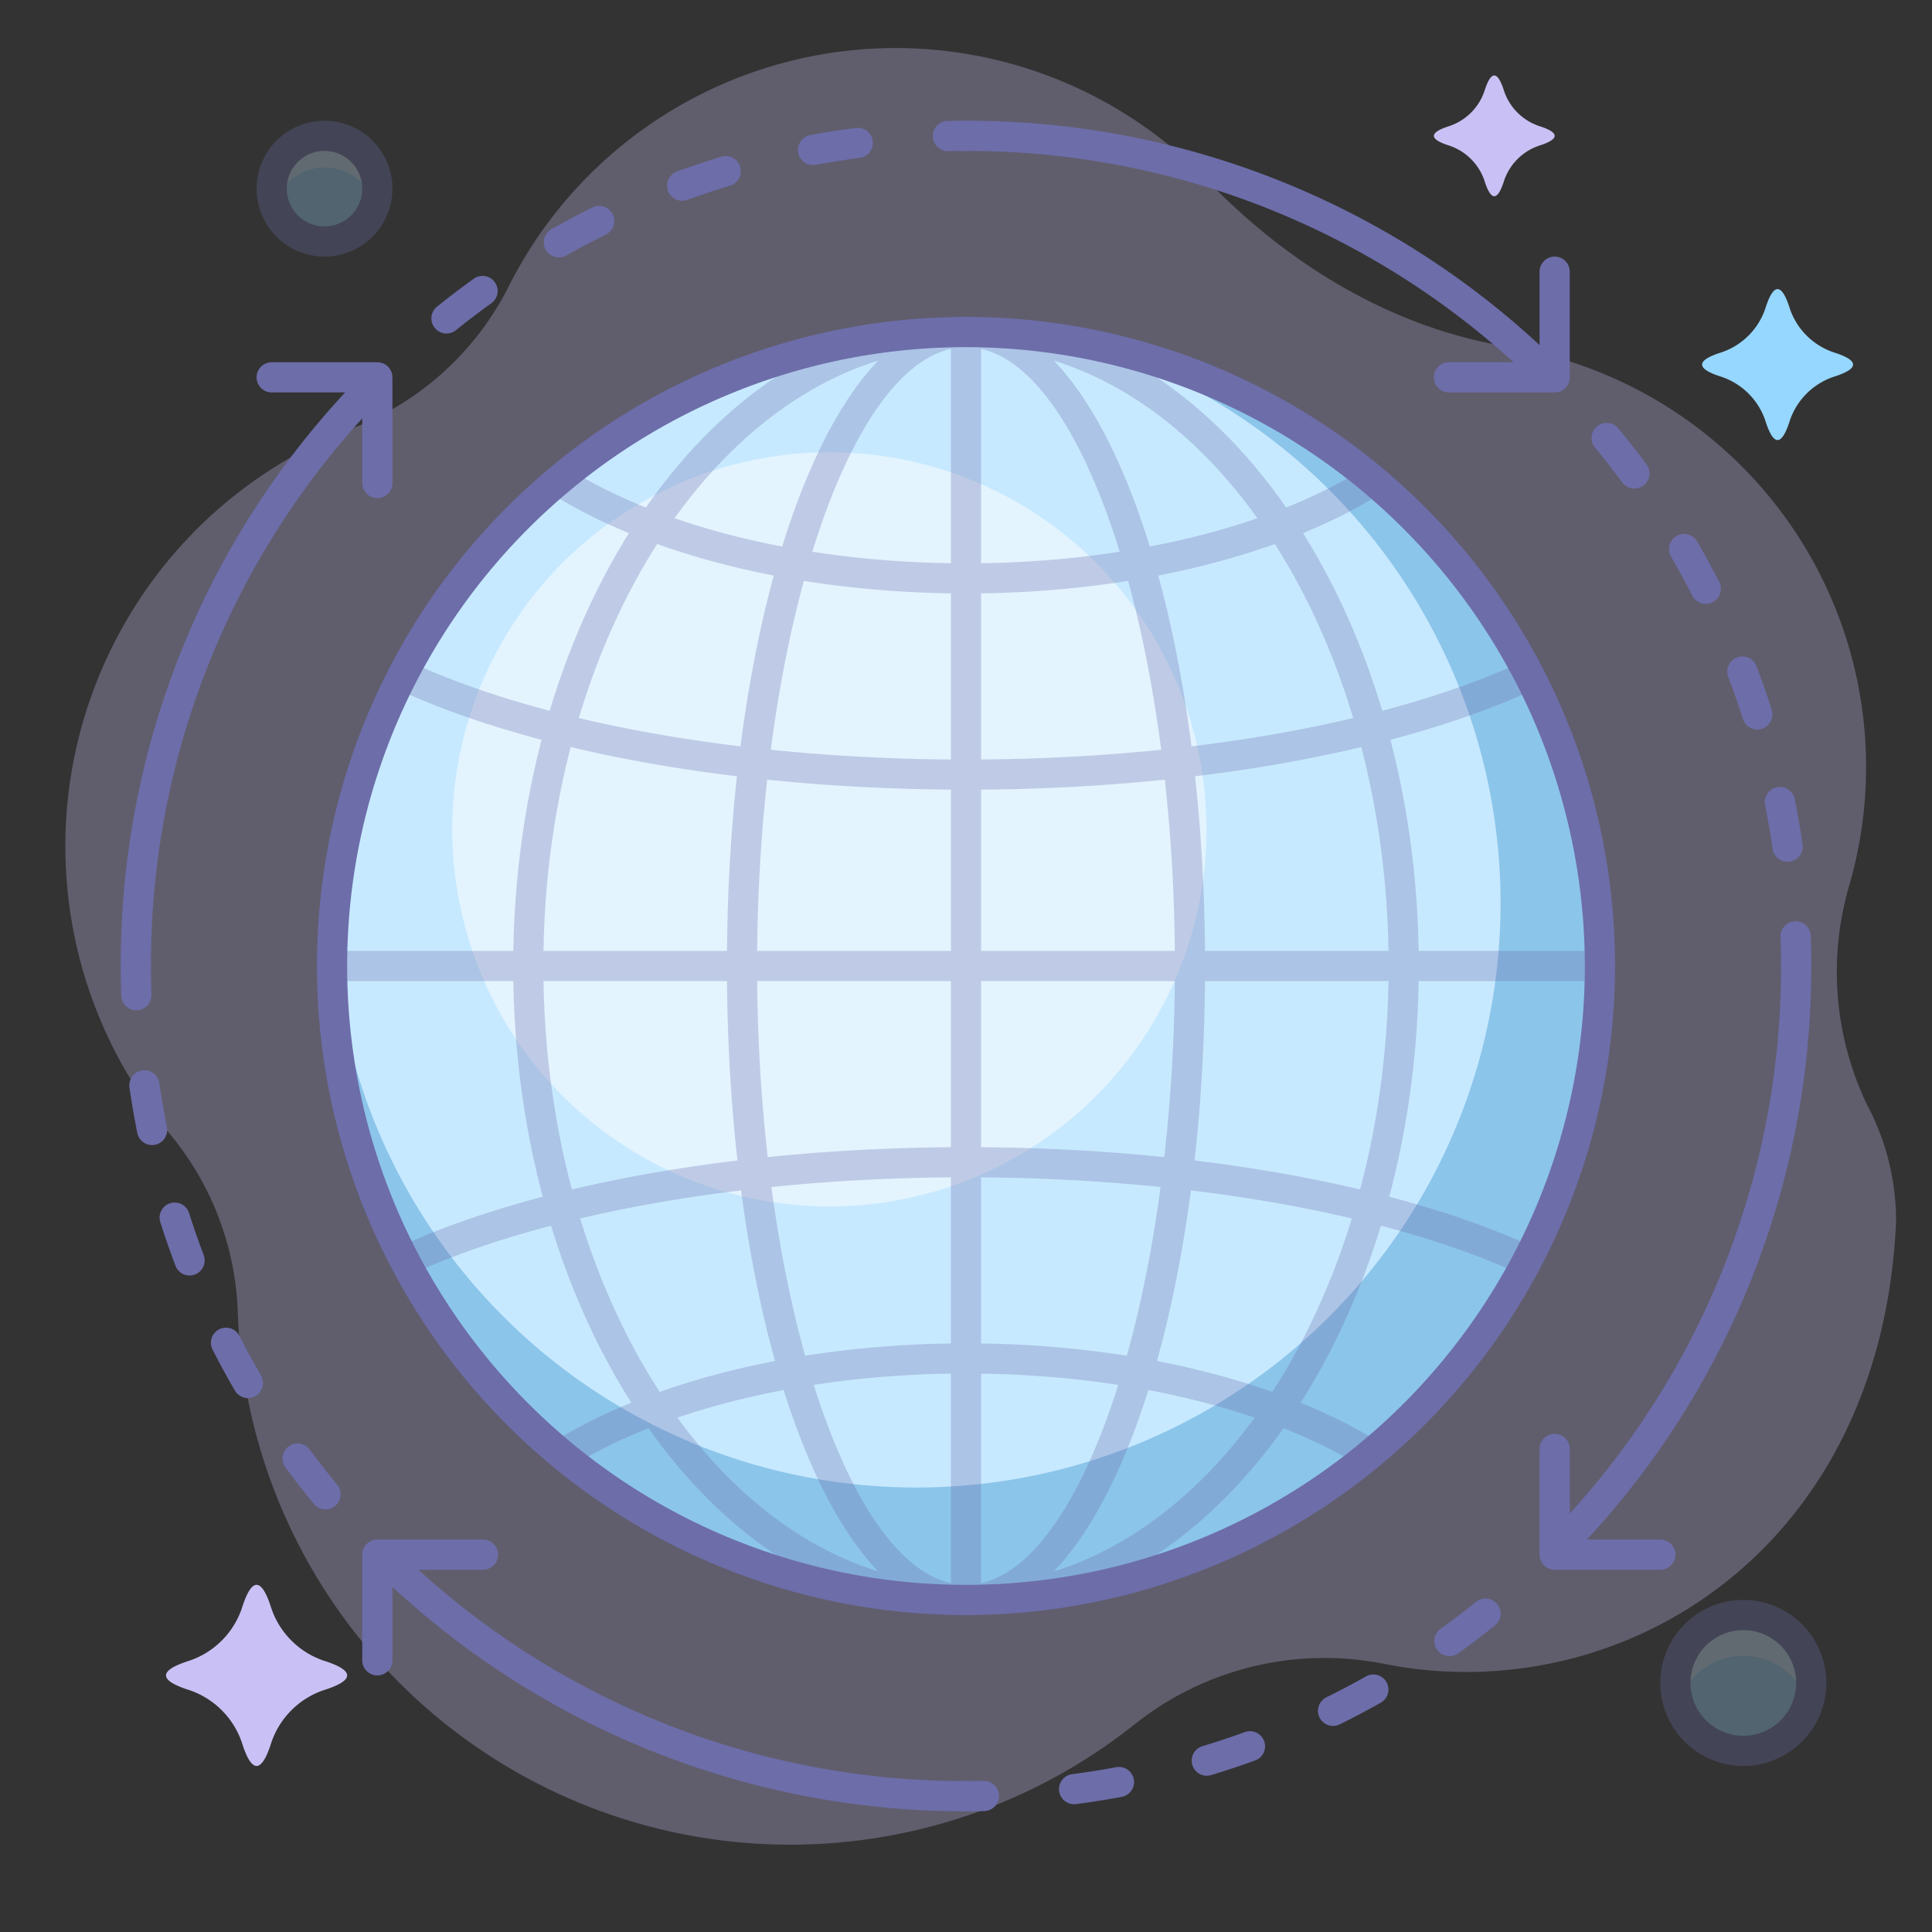 <?xml version="1.0" ?><svg data-name="009" height="128" id="_009" viewBox="0 0 128 128" width="128" xmlns="http://www.w3.org/2000/svg"><rect x="0" y="0" width="128" height="128" fill="#333333" stroke="none"/><title/><g style="opacity:0.3"><path d="M8.288,41.26a29.691,29.691,0,0,0,2.966,33.868,19.486,19.486,0,0,1,4.498,11.783,36.629,36.629,0,0,0,59.388,27.356A20.192,20.192,0,0,1,91.725,110.24c15.583,3.1,32.966-7.412,33.896-29.369a16.431,16.431,0,0,0-1.938-7.706,20.366,20.366,0,0,1-1.14-14.591A28.192,28.192,0,0,0,99.958,22.982c-7.695-1.25-14.552-5.407-19.963-11.02a28.701,28.701,0,0,0-46.405,7.236A19.476,19.476,0,0,1,23.079,28.479,29.524,29.524,0,0,0,8.288,41.26Z" style="fill:#c9c1f5"/><circle cx="115.5" cy="111.5" r="4.5" style="fill:#96d7ff"/><path d="M115.5,109.7a4.485,4.485,0,0,1,4.28,3.179A4.445,4.445,0,0,0,120,111.5a4.5,4.5,0,0,0-9,0,4.445,4.445,0,0,0,.22,1.379A4.485,4.485,0,0,1,115.5,109.7Z" style="fill:#fff;opacity:0.5"/><path d="M115.5,117a5.5,5.5,0,1,1,5.5-5.5A5.507,5.507,0,0,1,115.5,117Zm0-9a3.5,3.5,0,1,0,3.5,3.5A3.504,3.504,0,0,0,115.5,108Z" style="fill:#6d6daa"/><circle cx="21.5" cy="12.5" r="3.5" style="fill:#96d7ff"/><path d="M21.5,11.1a3.488,3.488,0,0,1,3.329,2.473A3.457,3.457,0,0,0,25,12.5a3.5,3.5,0,0,0-7,0,3.457,3.457,0,0,0,.171,1.073A3.488,3.488,0,0,1,21.5,11.1Z" style="fill:#fff;opacity:0.5"/><path d="M21.5,17A4.5,4.5,0,1,1,26,12.5,4.505,4.505,0,0,1,21.5,17Zm0-7A2.5,2.5,0,1,0,24,12.5,2.503,2.503,0,0,0,21.5,10Z" style="fill:#6d6daa"/></g><path d="M17.923,106.385a5.548,5.548,0,0,0,3.692,3.692q2.769.923,0,1.846a5.548,5.548,0,0,0-3.692,3.692q-.923,2.769-1.846,0a5.548,5.548,0,0,0-3.692-3.692q-2.769-.923,0-1.846a5.548,5.548,0,0,0,3.692-3.692Q17,103.615,17.923,106.385Z" style="fill:#c9c1f5"/><path d="M97.615,72.256a3.699,3.699,0,0,0,2.462,2.462q1.846.615,0,1.231a3.699,3.699,0,0,0-2.462,2.462q-.615,1.846-1.231,0a3.699,3.699,0,0,0-2.462-2.462q-1.846-.615,0-1.231a3.699,3.699,0,0,0,2.462-2.462Q97,70.41,97.615,72.256Z" style="fill:#96d7ff"/><path d="M118.538,20.308a4.623,4.623,0,0,0,3.077,3.077q2.308.769,0,1.538A4.623,4.623,0,0,0,118.538,28Q117.769,30.308,117,28a4.623,4.623,0,0,0-3.077-3.077q-2.308-.769,0-1.538A4.623,4.623,0,0,0,117,20.308Q117.769,18,118.538,20.308Z" style="fill:#96d7ff"/><path d="M99.615,5.923a3.699,3.699,0,0,0,2.462,2.462q1.846.615,0,1.231a3.699,3.699,0,0,0-2.462,2.462q-.615,1.846-1.231,0a3.699,3.699,0,0,0-2.462-2.462q-1.846-.615,0-1.231a3.699,3.699,0,0,0,2.462-2.462Q99,4.077,99.615,5.923Z" style="fill:#c9c1f5"/><circle cx="64" cy="64" r="42" style="fill:#c7e9ff"/><path d="M93.698,34.299A41.797,41.797,0,0,0,71.573,22.691a38.708,38.708,0,1,1-49.519,39.177A42,42,0,1,0,93.698,34.299Z" style="fill:#0070b8;opacity:0.3"/><circle cx="54.947" cy="54.947" r="24.984" style="fill:#fff;opacity:0.5"/><g style="opacity:0.3"><path d="M64,107c-8.882,0-15.84-18.888-15.84-43S55.118,21,64,21,79.84,39.888,79.84,64,72.882,107,64,107Zm0-84c-7.502,0-13.84,18.776-13.84,41S56.498,105,64,105,77.84,86.224,77.84,64,71.502,23,64,23Z" style="fill:#6d6daa"/><path d="M64,107c-16.542,0-30-19.29-30-43S47.458,21,64,21,94,40.29,94,64,80.542,107,64,107Zm0-84C48.561,23,36,41.393,36,64s12.561,41,28,41S92,86.607,92,64,79.439,23,64,23Z" style="fill:#6d6daa"/><path d="M64,107a1.0 1,0,0,1-1-1V22a1,1,0,0,1,2,0v84A1.0 1,0,0,1,64,107Z" style="fill:#6d6daa"/><path d="M106,65H22a1,1,0,0,1,0-2h84a1,1,0,0,1,0,2Z" style="fill:#6d6daa"/><path d="M90.72,97.32a.994.994,0,0,1-.521-.147C83.797,93.25,74.248,91,64,91s-19.797,2.25-26.198,6.172a1.0 1,0,1,1-1.045-1.705C43.464,91.357,53.394,89,64,89s20.536,2.357,27.243,6.467a1,1,0,0,1-.523,1.853Z" style="fill:#6d6daa"/><path d="M100.72,84.32a.993.993,0,0,1-.406-.087C91.43,80.272,78.194,78,64,78s-27.43,2.272-36.313,6.233a1.0 1,0,0,1-.814-1.826C36.003,78.335,49.535,76,64,76s27.997,2.335,37.128,6.407a1,1,0,0,1-.408,1.914Z" style="fill:#6d6daa"/><path d="M64,39.32c-10.606,0-20.536-2.357-27.243-6.467a1.0 1,0,1,1,1.045-1.705C44.203,35.07,53.752,37.32,64,37.32s19.797-2.25,26.198-6.172a1.0 1,0,1,1,1.045,1.705C84.536,36.962,74.606,39.32,64,39.32Z" style="fill:#6d6daa"/><path d="M64,52.32c-14.465,0-27.997-2.335-37.128-6.407a1.0 1,0,0,1,.814-1.826C36.57,48.048,49.806,50.32,64,50.32s27.43-2.272,36.313-6.233a1.0 1,0,1,1,.814,1.826C91.997,49.985,78.465,52.32,64,52.32Z" style="fill:#6d6daa"/></g><path d="M64,107a43,43,0,1,1,43-43A43.049,43.049,0,0,1,64,107Zm0-84a41,41,0,1,0,41,41A41.047,41.047,0,0,0,64,23Z" style="fill:#6d6daa"/><path d="M9,65a1.0 1,0,0,1-1-1A55.719,55.719,0,0,1,23.516,25.309a1,1,0,1,1,1.445,1.383A53.73,53.73,0,0,0,10,64,1.0 1,0,0,1,9,65Z" style="fill:#6d6daa"/><path d="M64,120a55.724,55.724,0,0,1-38.69-15.514,1,1,0,0,1,1.383-1.445A53.731,53.731,0,0,0,64,118a1,1,0,0,1,0,2Z" style="fill:#6d6daa"/><path d="M104,102.75a1.0 1,0,0,1-.727-1.687A53.761,53.761,0,0,0,118,64a1,1,0,1,1,2,0A55.745,55.745,0,0,1,104.727,102.436.994.994,0,0,1,104,102.75Z" style="fill:#6d6daa"/><path d="M101.999,25.237a.996.996,0,0,1-.691-.277A53.731,53.731,0,0,0,64,10a1,1,0,0,1,0-2,55.724,55.724,0,0,1,38.69,15.514,1,1,0,0,1-.691,1.723Z" style="fill:#6d6daa"/><path d="M25,33a1.0 1,0,0,1-1-1V26H18a1,1,0,0,1,0-2h7a1.0 1,0,0,1,1,1v7A1.0 1,0,0,1,25,33Z" style="fill:#6d6daa"/><path d="M110,104h-7a1.0 1,0,0,1-1-1V96a1,1,0,0,1,2,0v6h6a1,1,0,0,1,0,2Z" style="fill:#6d6daa"/><path d="M25,111a1.0 1,0,0,1-1-1v-7a1.0 1,0,0,1,1-1h7a1,1,0,0,1,0,2H26v6A1.0 1,0,0,1,25,111Z" style="fill:#6d6daa"/><path d="M103,26H96a1,1,0,0,1,0-2h6V18a1,1,0,0,1,2,0v7A1.0 1,0,0,1,103,26Z" style="fill:#6d6daa"/><path d="M21.569,100a.997.997,0,0,1-.771-.363c-.646-.781-1.279-1.591-1.883-2.407a1,1,0,0,1,1.609-1.188c.581.787,1.192,1.568,1.814,2.321A1,1,0,0,1,21.569,100Zm-5.144-7.376a.998.998,0,0,1-.865-.497c-.509-.874-1.001-1.777-1.463-2.684a1.0 1,0,1,1,1.781-.908c.446.874.92,1.744,1.41,2.586a1,1,0,0,1-.863,1.503Zm-3.865-8.118a1.001,1.001,0,0,1-.936-.647c-.356-.944-.694-1.915-1.003-2.885a1,1,0,0,1,1.906-.606c.298.937.623,1.873.968,2.784a1.001,1.001,0,0,1-.936,1.354Zm-2.484-8.642a1,1,0,0,1-.979-.803c-.2-.994-.374-2.007-.52-3.011a1,1,0,0,1,1.98-.285c.139.968.308,1.944.5,2.902a1.001,1.001,0,0,1-.783,1.178A1.018,1.018,0,0,1,10.076,75.864Zm-1.044-8.929a.999.999,0,0,1-.998-.965Q7.999,64.985,8,63.999A1.04,1.04,0,0,1,9.002,63,1,1,0,0,1,10,64.001q-.001.949.032,1.898a1.0 1,0,0,1-.964,1.034Z" style="fill:#6d6daa"/><path d="M64,120a1,1,0,0,1,0-2q.584,0,1.167-.013a1.014,1.014,0,0,1,1.021.979,1,1,0,0,1-.979,1.021Q64.604,120,64,120Zm7.166-.466a1,1,0,0,1-.129-1.992c.973-.127,1.952-.282,2.909-.46a1.0 1,0,1,1,.367,1.966c-.993.186-2.009.346-3.017.478A1.083,1.083,0,0,1,71.166,119.534Zm8.789-1.887a1,1,0,0,1-.289-1.958c.934-.283,1.875-.595,2.796-.929a1.0 1,0,1,1,.682,1.88c-.955.347-1.931.67-2.899.963A.988.988,0,0,1,79.955,117.647Zm8.365-3.299a1.0 1,0,0,1-.442-1.897c.874-.431,1.751-.893,2.604-1.375a1,1,0,1,1,.982,1.742c-.886.5-1.796.979-2.704,1.426A.987.987,0,0,1,88.32,114.348Zm7.711-4.626a1,1,0,0,1-.584-1.812c.794-.57,1.583-1.17,2.346-1.783a1,1,0,0,1,1.254,1.559c-.791.636-1.61,1.258-2.434,1.85A.996.996,0,0,1,96.031,109.721Z" style="fill:#6d6daa"/><path d="M119,65h-.002A1,1,0,0,1,118,63.998q.001-.949-.032-1.898a1.0 1,0,1,1,1.998-.069q.035.984.034,1.971A1,1,0,0,1,119,65Zm-.569-7.907a1.001,1.001,0,0,1-.989-.857c-.139-.968-.308-1.944-.5-2.902a1,1,0,0,1,1.961-.395c.2.994.374,2.007.52,3.011a1.001,1.001,0,0,1-.848,1.132A1.024,1.024,0,0,1,118.431,57.092ZM116.425,48.329a1.002,1.002,0,0,1-.953-.697c-.298-.937-.623-1.873-.968-2.784a1,1,0,0,1,1.871-.707c.356.944.694,1.915,1.003,2.885a1.001,1.001,0,0,1-.953,1.304Zm-3.411-8.318a.999.999,0,0,1-.892-.546c-.446-.874-.92-1.744-1.41-2.586a1.0 1,0,1,1,1.729-1.006c.509.874,1.001,1.777,1.463,2.684a1.0 1,0,0,1-.89,1.454Zm-4.732-7.646a.999.999,0,0,1-.806-.406c-.581-.787-1.192-1.568-1.814-2.321a1.0 1,0,0,1,1.541-1.274c.646.781,1.279,1.591,1.883,2.407a1,1,0,0,1-.804,1.594Z" style="fill:#6d6daa"/><path d="M29.581,22.096a1,1,0,0,1-.628-1.779c.791-.636,1.61-1.258,2.434-1.85a1,1,0,0,1,1.166,1.625c-.794.57-1.583,1.17-2.346,1.783A.996.996,0,0,1,29.581,22.096Zm7.446-5.043a1,1,0,0,1-.492-1.871c.886-.5,1.796-.979,2.704-1.426a1.0 1,0,1,1,.883,1.794c-.874.431-1.751.893-2.604,1.375A.998.998,0,0,1,37.027,17.053Zm8.169-3.752a1,1,0,0,1-.341-1.94c.955-.347,1.931-.67,2.899-.963A1.0 1,0,1,1,48.333,12.311c-.934.283-1.875.595-2.796.929A.992.992,0,0,1,45.196,13.301ZM53.869,10.936a1.0 1,0,0,1-.183-1.983c.993-.186,2.009-.346,3.017-.478a1,1,0,0,1,.26,1.983c-.973.127-1.952.282-2.909.46A.999.999,0,0,1,53.869,10.936Zm8.944-.923a1,1,0,0,1-.021-2Q63.396,8,64,8a1,1,0,0,1,0,2q-.583,0-1.166.013Z" style="fill:#6d6daa"/></svg>